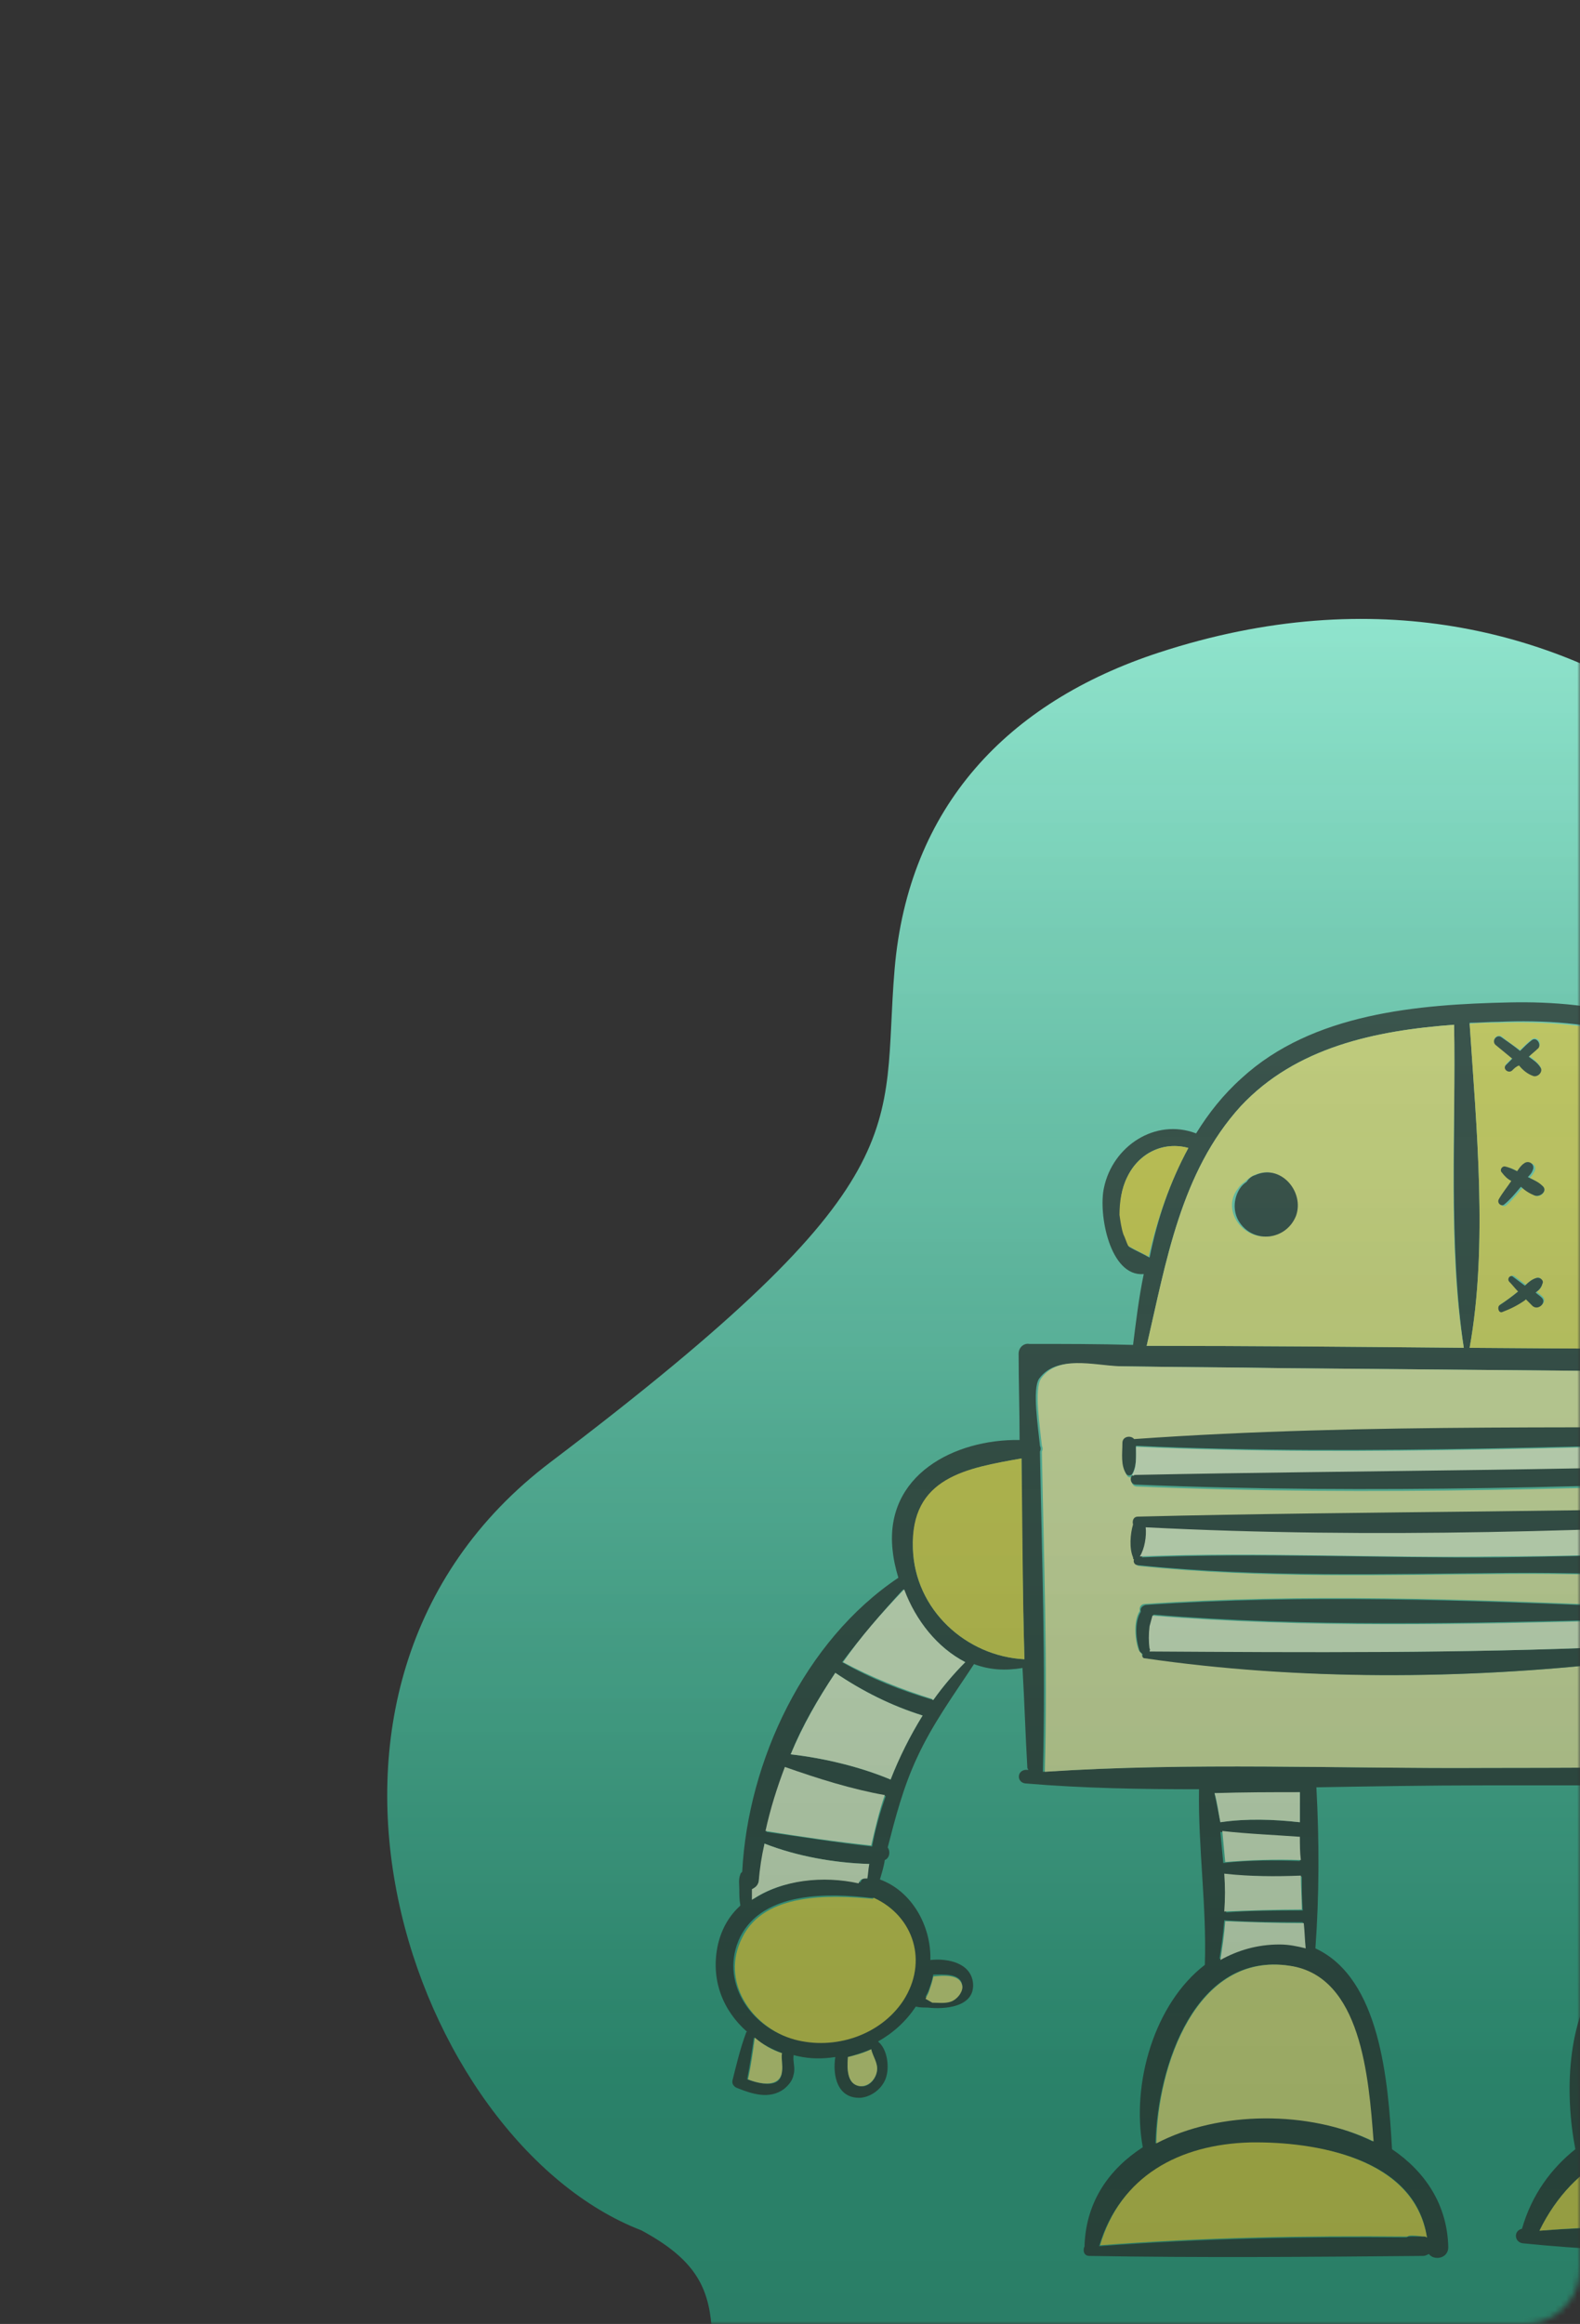 <svg width="287" height="422" viewBox="0 0 287 422" fill="none" xmlns="http://www.w3.org/2000/svg">
<rect x="0" y="0" width="287" height="422" fill="#333333" stroke="none"/>
<mask id="mask0_11845_50679" style="mask-type:alpha" maskUnits="userSpaceOnUse" x="0" y="0" width="287" height="422">
<rect width="287" height="422" rx="10" fill="url(#paint0_linear_11845_50679)"/>
</mask>
<g mask="url(#mask0_11845_50679)">
<path d="M100 265.5C45.6 306.7 75 389 116.5 405C136 415.5 126 425 131.5 452.5C137 480 221 511 318.5 412.5C416 314 326.5 145 304.5 130C282.5 115 250.113 105.536 210.5 118.5C183 127.5 165 146.5 162.5 176C160 205.5 168 214 100 265.5Z" fill="url(#paint1_linear_11845_50679)"/>
<g opacity="0.7">
<path d="M429.559 350.272C431.32 352.21 429.206 354.148 427.973 355.557C426.564 357.143 425.154 359.257 422.864 358.376C421.631 357.848 420.574 356.615 419.693 355.557C418.988 354.853 418.283 354.148 417.755 353.443C416.874 354.677 415.817 355.91 414.584 356.791C415.465 358.2 416.169 359.609 417.05 361.019C417.931 362.428 418.636 363.838 417.931 365.423C416.345 368.771 411.236 369.475 408.241 368.947C407.713 368.947 407.361 368.418 407.184 367.89C406.48 365.423 406.127 363.133 406.303 360.667C404.013 361.019 401.547 361.019 398.904 360.314C398.376 361.9 397.847 363.485 397.319 365.071C396.966 366.128 396.614 367.714 395.733 368.418C393.443 370.18 389.215 366.656 387.453 365.599C386.748 365.247 386.572 364.366 386.924 363.661C388.334 361.195 389.743 358.552 391.505 356.262C386.748 352.034 384.634 345.163 386.748 338.821C387.453 336.531 388.686 334.593 390.095 333.183C385.691 321.203 378.996 312.747 368.25 305.7C368.074 305.7 368.074 305.524 367.897 305.348C365.255 306.757 362.084 307.462 358.56 307.109C358.208 307.109 357.856 306.933 357.679 306.757C357.503 311.866 357.151 316.799 356.622 321.908C356.622 322.789 355.741 323.318 355.037 323.318C354.684 323.846 354.156 324.375 353.275 324.375C341.119 324.551 328.963 324.551 316.807 324.551C316.807 334.945 317.159 345.163 318.216 355.557C325.792 363.309 327.554 378.636 329.139 388.15C329.139 388.502 329.139 388.854 328.963 389.031C334.953 392.378 340.062 397.135 343.057 403.301C343.585 404.534 342.881 405.591 341.824 405.767C342.528 406.824 342 408.586 340.238 408.586C319.45 409.291 297.428 409.467 276.639 407.353C275.054 407.177 274.877 405.062 276.463 404.71C278.225 398.544 281.748 393.787 286.153 390.264C284.215 380.222 284.567 367.009 290.733 358.729C290.557 358.552 290.205 358.2 290.205 357.848C290.028 346.749 290.381 335.474 291.085 324.198C283.862 324.198 276.815 324.198 269.592 324.198C259.55 324.198 249.332 324.375 239.114 324.551C239.643 334.24 239.643 344.106 238.938 353.796C250.742 359.257 252.151 377.932 252.856 390.264C258.846 394.316 262.898 400.306 263.074 408.057C263.074 410.172 260.431 410.524 259.55 409.291C259.198 409.467 258.846 409.643 258.493 409.643C238.233 409.819 217.973 409.995 197.889 409.643C196.832 409.643 196.656 408.586 197.008 407.881C197.008 407.705 197.008 407.705 197.008 407.529C197.361 399.601 201.589 393.787 207.579 389.911C205.465 378.284 209.693 363.838 218.854 356.791C219.206 346.044 217.621 335.65 217.797 324.903C207.226 324.903 196.656 324.727 186.262 323.846C184.676 323.67 184.676 321.556 186.262 321.38C186.438 321.38 186.614 321.38 186.79 321.38C186.79 321.203 186.614 321.203 186.614 321.027C186.262 315.037 186.085 308.871 185.733 302.881C182.562 303.41 179.743 303.234 176.924 302.177C173.225 307.814 169.349 313.099 166.53 319.266C164.064 324.551 162.654 330.012 161.245 335.474C161.773 336.178 161.597 337.411 160.716 337.764C160.54 338.997 160.188 340.054 159.835 341.287C165.649 343.401 169.173 349.744 168.997 355.91C172.168 355.557 176.396 356.438 176.748 360.138C177.101 364.542 171.463 364.895 168.468 364.542C167.763 364.542 167.059 364.542 166.354 364.366C164.592 367.009 162.302 369.123 159.483 370.708C161.245 372.118 161.597 375.465 160.893 377.403C160.188 379.341 158.25 380.75 156.312 380.927C152.084 381.103 151.203 376.875 151.731 373.527C149.441 373.88 147.151 373.88 144.861 373.351C144.685 373.351 144.332 373.175 144.156 373.175C143.98 374.408 144.508 375.465 144.156 376.698C143.98 377.755 143.275 378.636 142.394 379.341C139.752 381.279 136.58 380.222 133.938 379.165C133.409 378.989 132.881 378.46 133.057 377.755C133.762 374.937 134.466 371.942 135.523 369.123C135.523 368.947 135.7 368.947 135.7 368.947C131.295 365.071 129.005 359.433 130.414 353.091C131.119 350.096 132.528 347.806 134.466 346.044C134.466 346.044 134.466 346.044 134.466 345.868C134.29 344.987 134.29 343.93 134.29 343.049C134.29 342.168 134.114 341.287 134.466 340.406C134.466 340.23 134.643 340.054 134.819 339.878C135.876 319.794 146.094 297.948 163.183 286.497C162.654 284.735 162.302 283.15 162.126 281.388C160.716 267.823 173.401 261.304 185.205 261.48C185.205 256.195 185.028 251.086 185.028 245.801C185.028 244.744 185.909 243.863 186.966 244.039C193.309 244.039 199.475 244.039 205.817 244.215C206.346 239.987 206.874 235.583 207.755 231.354C201.589 231.883 199.475 220.432 200.532 215.675C202.117 208.099 209.869 202.99 217.268 205.809C219.559 202.11 222.201 198.762 225.549 195.767C238.409 183.964 257.612 182.378 274.173 182.026C289.852 181.673 307.47 184.844 317.512 198.058C319.097 200.172 320.507 202.638 321.74 205.105C323.502 204.047 326.32 204.928 328.434 205.633C332.486 207.042 336.01 210.214 337.243 214.266C339.533 221.136 334.601 229.24 327.377 228.183C327.906 233.997 328.258 239.811 328.787 245.272C336.891 245.272 344.995 245.448 352.923 245.448C353.804 245.448 354.508 245.977 354.684 246.682C355.213 246.858 355.741 247.386 355.918 248.267C356.446 253.2 356.975 258.133 357.327 263.066C368.602 263.418 378.116 272.403 378.996 283.854V284.031C398.023 288.611 410.003 310.281 411.765 328.603C411.941 328.603 411.941 328.603 412.117 328.779C420.397 332.479 422.688 339.702 421.278 346.22C422.688 346.925 424.097 347.63 425.33 348.334C426.74 348.687 428.501 349.215 429.559 350.272ZM426.74 352.562C427.444 352.386 427.268 352.21 426.387 352.034C425.683 351.505 424.626 351.153 423.921 350.801C422.864 350.272 421.631 349.568 420.574 349.039C420.221 350.096 419.693 350.977 419.164 351.858C420.045 352.739 421.102 353.62 421.983 354.5C422.688 355.029 423.392 356.086 424.449 355.734C424.978 355.381 425.683 354.324 426.035 353.972C426.211 353.267 426.387 352.915 426.74 352.562ZM415.993 350.096C419.34 344.106 418.636 336.178 411.413 331.422C411.236 331.422 411.236 331.422 411.06 331.422C410.532 331.598 410.003 331.598 409.651 331.245C402.075 330.893 392.914 331.774 390.095 340.23C387.629 347.101 391.857 354.853 398.728 356.967C403.132 358.376 407.361 357.672 410.532 355.734C410.356 354.677 411.589 353.796 412.47 354.324C413.703 353.267 414.76 352.034 415.465 350.801C415.641 350.625 415.817 350.272 415.993 350.096ZM414.584 364.895C415.112 364.19 414.936 364.014 414.584 363.309C413.879 361.724 412.822 360.314 412.117 358.905C411.06 359.609 409.827 360.138 408.418 360.49C408.594 362.604 408.946 364.542 409.651 366.48C410.708 366.48 411.589 366.48 412.646 366.128C413.174 365.776 414.055 365.423 414.584 364.895ZM392.738 331.422C397.142 328.427 402.956 327.37 408.418 328.25C407.889 323.67 406.832 319.266 405.246 315.037C406.304 314.333 405.599 312.747 404.366 312.923C402.956 309.752 401.371 306.581 399.257 303.762C397.495 301.12 395.557 298.829 393.443 296.891C393.971 296.363 394.5 295.834 395.028 295.482C395.909 294.601 394.676 293.016 393.619 293.72C392.914 294.249 392.21 294.777 391.505 295.306C387.629 291.782 383.225 288.964 378.82 285.792C378.82 293.192 375.473 300.943 369.659 304.995C372.302 306.229 374.768 307.638 377.059 309.4C376.882 309.576 376.706 309.752 376.53 309.928C376.178 310.457 376.706 311.514 377.411 310.985C377.763 310.809 377.939 310.633 378.292 310.281C381.287 312.747 383.929 315.742 386.22 318.913C384.81 319.794 385.691 322.26 387.629 321.908C387.805 321.908 387.981 321.908 388.158 321.732C390.095 324.551 391.681 327.898 392.738 331.422ZM394.324 365.247C394.852 363.485 395.557 361.547 396.085 359.786C395.028 359.433 394.147 358.905 393.267 358.2C392.21 360.314 390.976 362.252 389.919 364.366C390.8 364.895 391.505 365.247 392.386 365.776C392.562 365.952 393.443 366.656 393.795 366.656C393.971 366.48 394.147 365.599 394.324 365.247ZM360.322 304.115C372.302 303.938 378.468 289.844 374.944 279.274C372.302 271.17 365.255 266.766 357.503 264.828C358.384 277.336 358.384 290.197 357.856 302.705C358.736 302.529 360.146 303.057 360.322 304.115ZM353.451 320.675C353.627 320.675 353.627 320.675 353.804 320.851C353.099 297.244 352.218 273.284 352.394 249.5C312.579 249.148 272.763 248.796 232.948 248.443C222.906 248.267 213.04 248.267 202.998 248.091C198.418 248.091 191.899 245.977 188.728 250.381C187.495 252.319 188.552 259.014 188.904 262.537C189.08 262.89 189.08 263.242 188.904 263.594C188.904 263.771 188.904 263.771 188.904 263.771C189.257 282.974 189.961 302.353 189.433 321.556V321.732C216.035 319.97 243.166 321.203 269.768 321.027C297.78 321.027 325.616 320.675 353.451 320.675ZM327.025 226.069C332.134 226.069 335.658 221.313 334.424 216.203C333.896 213.737 332.31 211.623 330.196 210.214C329.315 209.685 323.678 206.514 322.973 208.099L322.797 208.276C325.263 213.913 326.32 219.903 327.025 226.069ZM266.95 244.744C286.329 244.92 305.708 244.92 325.087 245.096C323.854 231.178 323.854 214.97 316.455 202.638C307.293 187.663 288.267 184.844 272.235 185.549C270.473 185.549 268.711 185.725 266.95 185.725C268.183 204.576 270.297 226.245 266.95 244.744ZM316.102 353.796C315.574 351.153 315.045 348.51 314.693 345.692C307.822 346.22 300.423 347.101 293.552 346.22C293.376 349.92 293.023 353.443 292.671 357.143C295.49 354.324 299.189 352.21 303.946 351.505C309.055 350.801 312.931 351.682 316.102 353.796ZM314.164 324.903C307.646 324.903 300.951 324.903 294.433 324.903C294.433 326.136 294.257 327.193 294.257 328.427C300.775 327.898 307.293 327.722 313.812 328.074C314.164 327.017 314.164 325.96 314.164 324.903ZM314.34 342.873C314.164 341.111 313.988 339.349 313.988 337.588C307.646 338.469 300.599 337.764 294.08 337.411C293.904 339.878 293.904 342.168 293.728 344.635C300.423 343.049 307.646 343.049 314.34 342.873ZM313.988 335.121C313.988 333.712 313.988 332.302 313.988 330.893C307.47 330.717 300.951 330.365 294.433 330.188C294.433 331.95 294.257 333.536 294.257 335.297C300.599 335.121 307.646 334.24 313.988 335.121ZM279.634 405.062C299.542 403.653 320.507 404.182 340.414 405.239C325.616 385.507 292.142 379.517 279.634 405.062ZM288.795 389.207C299.189 382.688 313.636 382.512 325.439 387.621C323.502 375.113 321.211 351.858 303.946 355.381C288.619 358.376 288.267 376.522 288.795 389.207ZM265.893 244.744C263.074 225.893 264.483 205.105 264.131 186.078C249.861 187.135 235.414 190.13 225.372 200.876C214.45 212.856 211.807 229.24 208.283 244.391C227.486 244.391 246.689 244.568 265.893 244.744ZM258.846 406.12C259.022 406.12 259.022 406.12 259.198 406.296C257.084 391.849 239.114 388.854 226.958 389.207C214.097 389.559 203.351 395.373 199.651 407.881C218.325 406.472 236.824 406.12 255.498 406.296C255.674 406.12 256.027 406.12 256.379 406.12C257.26 406.12 257.965 406.12 258.846 406.12ZM249.332 388.854C248.451 377.227 247.218 358.905 234.181 356.967C217.092 354.324 210.221 375.289 209.869 389.207C221.32 383.041 237.705 383.041 249.332 388.854ZM237 353.62C236.824 352.21 236.824 350.625 236.648 349.039C231.891 349.039 227.134 349.039 222.377 348.687C222.201 351.153 221.849 353.443 221.497 355.734C224.668 353.972 228.191 352.915 232.243 352.915C234.005 353.091 235.59 353.267 237 353.62ZM236.648 346.925C236.471 344.811 236.471 342.697 236.471 340.759C231.891 340.759 227.31 340.759 222.73 340.406C222.73 342.697 222.73 344.987 222.73 347.277C227.134 346.925 231.891 346.925 236.648 346.925ZM236.119 337.94C236.119 336.531 236.119 335.121 235.943 333.712C231.186 333.183 226.429 333.007 221.673 332.655C221.849 334.417 222.025 336.354 222.201 338.292C226.958 337.764 231.538 337.764 236.119 337.94ZM236.119 330.893C236.119 329.131 236.119 327.193 236.119 325.432C231.01 325.608 225.901 325.608 220.616 325.608C220.968 327.37 221.32 329.131 221.673 330.893C226.429 330.188 231.362 330.365 236.119 330.893ZM215.859 208.452C211.278 207.219 206.874 209.333 204.76 213.737C203.703 215.851 203.351 218.318 203.527 220.784C203.527 222.017 203.879 223.074 204.231 224.308C204.584 225.012 204.76 225.717 205.112 226.422C206.346 227.126 207.579 227.655 208.812 228.36C210.221 221.313 212.512 214.618 215.859 208.452ZM186.085 301.296C185.733 289.14 185.557 276.984 185.557 264.828C175.867 266.589 165.473 268.175 165.825 281.212C166.178 292.311 175.515 300.767 186.085 301.296ZM172.696 363.309C173.577 362.957 174.81 361.724 174.81 360.667C174.634 358.2 171.287 358.552 169.525 358.552C169.349 359.609 168.997 360.49 168.644 361.547C168.468 361.9 168.292 362.252 168.116 362.604C168.468 362.781 168.997 362.957 169.349 363.309C170.406 363.661 171.639 363.661 172.696 363.309ZM169.525 308.695C171.287 306.229 173.225 303.938 175.339 301.824C170.23 299.182 166.354 294.249 164.064 288.611C160.012 293.016 156.312 297.42 152.965 301.824C158.25 304.819 163.535 306.933 169.525 308.695C169.349 308.695 169.349 308.695 169.525 308.695ZM163.888 363.309C168.468 356.262 166.002 347.982 158.602 344.635C158.426 344.635 158.426 344.635 158.25 344.635C150.498 343.754 138.695 343.401 134.466 351.682C130.591 359.609 136.228 368.066 143.98 370.18C151.379 372.118 159.836 369.475 163.888 363.309ZM161.773 323.141C163.359 319.089 165.297 315.214 167.587 311.514C161.95 309.752 156.664 307.109 151.731 303.762C148.56 308.519 145.742 313.276 143.627 318.561C149.794 319.266 156.312 320.851 161.773 323.141ZM159.307 375.994C159.483 374.584 158.426 373.351 158.25 372.118C156.841 372.646 155.431 373.175 154.022 373.527C153.846 375.641 153.846 378.46 156.136 378.812C157.721 379.165 159.131 377.579 159.307 375.994ZM158.426 335.297C158.955 332.302 159.835 329.131 160.893 326.136C154.903 324.903 148.737 323.141 142.747 321.027C141.337 324.727 140.104 328.603 139.223 332.655C145.565 333.536 151.908 334.593 158.426 335.297ZM157.545 341.111C157.545 340.23 157.721 339.349 157.898 338.469C151.555 338.292 144.685 337.059 138.871 334.769C138.518 337.059 138.166 339.173 137.814 341.64C137.814 342.344 137.285 342.697 136.933 342.873C136.933 343.049 136.933 343.225 136.933 343.401C136.933 343.93 136.933 344.282 136.933 344.811C142.218 341.287 149.97 340.406 156.312 341.816C156.488 341.287 156.841 340.935 157.545 340.935C157.369 341.111 157.545 341.111 157.545 341.111ZM142.042 376.17C142.218 374.937 141.866 373.88 142.042 372.823C140.28 372.118 138.518 371.237 136.933 370.004C136.58 372.47 136.228 374.937 135.7 377.579C138.166 378.46 141.866 379.341 142.042 376.17Z" fill="#222221"/>
<path d="M353.98 320.851C353.804 320.851 353.804 320.675 353.627 320.675C325.792 320.675 297.956 321.027 270.121 321.027C243.518 321.203 216.387 319.97 189.785 321.732V321.556C190.314 302.353 189.609 282.974 189.257 263.771V263.594C189.433 263.242 189.433 262.89 189.257 262.537C188.904 259.19 187.847 252.319 189.08 250.381C192.075 245.977 198.594 247.915 203.351 248.091C213.393 248.267 223.258 248.267 233.3 248.443C273.116 248.796 312.931 249.148 352.746 249.5C352.394 273.108 353.275 297.244 353.98 320.851ZM336.362 267.118C337.243 265.18 337.595 263.242 337.419 261.128C337.243 260.071 336.186 259.719 335.481 260.071C335.305 259.719 334.953 259.366 334.248 259.366C291.79 259.895 248.804 258.662 206.346 261.657H206.169C205.641 260.776 204.055 261.128 204.055 262.361C204.055 264.123 203.703 266.413 204.76 267.999C204.936 268.351 205.641 268.351 205.817 267.999L205.993 268.175C205.289 268.527 205.465 269.937 206.522 269.937C249.332 271.698 292.319 270.289 334.953 268.527C335.658 268.351 336.01 267.823 336.362 267.118C336.186 267.118 336.362 267.118 336.362 267.118ZM335.658 278.217C335.834 276.984 336.01 275.398 335.129 274.517C335.129 274.341 334.953 274.341 334.953 274.341C334.777 273.813 334.424 273.284 333.72 273.284C291.438 274.87 249.156 274.693 207.05 275.574C206.169 275.574 205.993 276.455 206.169 276.984C205.641 278.745 205.465 281.212 206.169 282.974C206.169 283.15 206.346 283.15 206.346 283.326C206.169 283.678 206.346 284.383 207.05 284.383C229.248 286.673 252.151 285.969 274.525 285.792C293.376 285.616 315.221 287.378 333.896 283.502C334.777 283.326 334.953 282.621 334.777 281.917C334.777 281.917 334.777 281.917 334.953 281.917C335.305 280.683 335.481 279.626 335.658 278.217ZM333.015 302.529C335.658 300.767 336.891 296.715 334.601 294.249C332.486 291.959 329.315 292.311 326.849 293.896C324.382 294.777 322.973 297.772 324.206 300.415C325.616 303.41 330.196 304.291 333.015 302.529ZM309.408 302.881C312.403 302 314.517 298.829 313.283 295.834C312.226 293.192 308.703 291.43 306.06 292.487C303.594 293.368 302.008 296.363 302.537 299.006C303.065 302.177 306.413 303.762 309.408 302.881ZM296.899 293.72C296.899 293.192 296.547 292.839 296.195 292.487C296.018 291.959 295.666 291.606 294.961 291.606C266.421 290.373 236.471 289.316 207.931 291.254C207.226 291.254 206.874 291.959 207.05 292.487C205.817 294.425 206.169 297.948 206.874 299.71C207.05 299.886 207.226 300.239 207.403 300.239C207.403 300.591 207.403 300.767 207.755 300.943C235.943 305.172 265.893 304.995 293.904 301.824C294.433 301.824 294.785 301.472 294.961 301.12C295.314 301.12 295.842 300.943 295.842 300.415C296.371 298.125 296.899 296.011 296.899 293.72Z" fill="#F9EA9B"/>
<path d="M337.243 260.952C337.419 263.066 337.067 265.004 336.186 266.942C336.01 267.646 335.658 268.175 334.777 268.175C292.143 269.937 248.98 271.346 206.346 269.584C205.289 269.584 205.112 268.175 205.817 267.823C205.993 267.646 206.169 267.646 206.346 267.646C249.156 266.942 291.79 266.942 334.601 265.004C334.777 263.77 334.777 262.537 334.777 261.48C334.601 261.48 334.424 261.656 334.248 261.656C291.79 262.185 248.804 264.475 206.346 262.537C206.346 264.299 206.522 266.237 205.641 267.646C205.465 267.999 204.76 267.999 204.584 267.646C203.527 266.061 203.879 263.947 203.879 262.009C203.879 260.776 205.465 260.599 205.993 261.304H206.169C248.627 258.309 291.614 259.542 334.072 259.014C334.601 259.014 334.953 259.366 335.305 259.718C336.186 259.542 337.243 259.895 337.243 260.952Z" fill="#222221"/>
<path d="M335.129 274.517C335.834 275.574 335.658 277.16 335.658 278.217C335.481 279.45 335.305 280.683 334.601 281.74C334.601 281.74 334.601 281.74 334.424 281.74C334.601 282.445 334.424 283.15 333.544 283.326C315.045 287.202 293.2 285.44 274.173 285.616C251.799 285.792 229.072 286.497 206.698 284.207C205.993 284.207 205.817 283.502 205.993 283.15C205.817 283.15 205.817 282.974 205.817 282.797C205.112 281.212 205.289 278.569 205.817 276.807C205.641 276.279 205.817 275.398 206.698 275.398C248.98 274.341 291.262 274.693 333.367 273.108C334.072 273.108 334.424 273.636 334.601 274.165C334.953 274.341 335.129 274.341 335.129 274.517ZM333.191 281.036C333.015 279.979 333.191 279.098 333.191 278.041C333.191 277.336 333.015 276.631 333.015 275.927C291.79 278.217 249.684 279.802 208.46 277.512C208.46 279.098 208.283 281.388 207.403 282.797C228.896 281.917 250.565 282.974 272.235 282.797C283.158 282.621 293.904 282.445 304.827 282.093C313.988 281.564 323.854 279.979 333.191 281.036Z" fill="#222221"/>
<path d="M334.777 261.656C334.777 262.89 334.777 264.123 334.601 265.18C291.79 267.118 249.156 266.942 206.346 267.823C206.169 267.823 205.993 267.823 205.817 267.999L205.641 267.823C206.522 266.413 206.346 264.475 206.346 262.713C248.804 264.651 291.79 262.361 334.248 261.833C334.424 261.833 334.601 261.656 334.777 261.656Z" fill="#FBF5CC"/>
<path d="M333.015 278.041C333.015 279.098 333.015 279.979 333.015 281.036C323.678 280.155 313.812 281.564 304.475 281.916C293.552 282.269 282.805 282.621 271.882 282.621C250.389 282.974 228.72 281.74 207.05 282.621C207.931 281.212 208.283 278.922 208.107 277.336C249.508 279.45 291.438 278.041 332.663 275.75C333.015 276.631 333.015 277.336 333.015 278.041Z" fill="#FBF5CC"/>
<path d="M325.087 245.096C305.708 244.92 286.329 244.92 266.95 244.744C270.297 226.245 268.183 204.576 266.95 185.902C268.711 185.725 270.473 185.725 272.235 185.725C288.267 185.197 307.293 187.839 316.455 202.814C323.854 214.97 323.854 231.178 325.087 245.096ZM308.351 224.131C312.05 224.131 314.164 220.079 312.579 216.908C311.874 215.146 310.288 214.089 308.703 213.737C305.356 212.504 301.832 215.323 301.48 218.67C301.127 221.841 304.475 224.836 307.47 223.955C307.822 224.131 308.174 224.131 308.351 224.131ZM280.163 233.116C280.339 232.412 279.634 231.707 279.106 232.059C278.401 232.235 277.696 232.764 277.168 233.292C276.463 232.764 275.758 232.235 275.054 231.707C274.525 231.355 273.82 232.235 274.349 232.588C274.877 233.116 275.406 233.821 275.934 234.349C274.877 235.23 273.82 236.111 272.587 236.816C272.059 237.168 272.411 238.402 273.116 238.049C274.525 237.521 275.934 236.816 277.168 235.935C277.168 235.935 277.344 235.935 277.344 235.759C277.696 236.111 278.049 236.64 278.577 236.992C279.634 237.873 281.22 236.287 280.163 235.407C279.81 235.054 279.458 234.878 279.106 234.526C279.634 234.349 279.986 233.821 280.163 233.116ZM278.753 217.084C279.81 217.613 281.22 216.204 280.163 215.323C279.458 214.794 278.753 214.266 277.872 213.913C278.225 213.561 278.577 213.032 278.753 212.68C279.282 211.623 278.049 210.742 277.168 211.447C276.639 211.799 276.287 212.328 275.934 212.856C275.23 212.504 274.525 211.975 273.644 211.975C273.116 211.975 272.763 212.68 273.116 213.032C273.468 213.737 274.173 214.089 274.877 214.618C273.997 215.675 273.116 216.908 272.587 217.965C272.235 218.67 273.116 219.375 273.644 218.846C274.701 217.965 275.582 216.732 276.463 215.851L276.639 215.675C276.991 216.027 277.872 216.556 278.753 217.084ZM278.577 195.239C279.458 195.591 280.163 194.358 279.81 193.653C279.282 192.949 278.577 192.244 277.696 191.715C278.225 191.187 278.929 190.834 279.458 190.13C280.163 189.425 279.282 188.016 278.225 188.72C277.52 189.249 276.815 189.954 276.111 190.658C274.877 189.777 273.82 189.073 272.763 188.192C271.882 187.663 270.825 188.896 271.706 189.601C272.763 190.482 273.644 191.187 274.701 192.068C274.349 192.42 273.997 192.772 273.644 193.125C272.939 193.829 273.997 194.886 274.701 194.182C275.054 193.829 275.406 193.477 275.934 193.125C276.639 194.182 277.52 194.886 278.577 195.239Z" fill="#F4D747"/>
<path d="M340.414 405.239C320.507 404.182 299.542 403.477 279.634 405.063C292.143 379.517 325.616 385.507 340.414 405.239Z" fill="#F1CE30"/>
<path d="M296.195 292.487C296.723 292.663 296.899 293.016 296.899 293.72C296.723 296.011 296.371 298.125 295.842 300.415C295.666 300.943 295.314 301.12 294.961 301.12C294.785 301.472 294.433 301.648 293.904 301.824C265.893 304.995 235.767 305.172 207.931 301.12C207.579 301.12 207.403 300.767 207.579 300.415C207.403 300.239 207.226 300.063 207.05 299.886C206.346 297.948 205.993 294.601 207.226 292.663C207.05 292.135 207.403 291.606 208.107 291.43C236.648 289.492 266.597 290.549 295.137 291.782C295.666 291.782 296.195 292.135 296.195 292.487ZM294.08 299.005C294.08 297.42 294.257 295.834 294.433 294.073C266.421 294.777 237.352 295.482 209.517 293.192C209.341 293.896 209.164 294.425 208.988 295.13C208.812 296.363 208.812 297.772 208.988 299.182C208.988 299.358 208.988 299.534 208.988 299.71C237.352 300.063 265.364 300.239 294.08 299.005C293.904 299.005 294.08 299.005 294.08 299.005Z" fill="#222221"/>
<path d="M294.257 294.249C294.08 295.834 294.08 297.42 294.08 299.005C265.54 300.239 237.352 300.062 208.812 299.886C208.812 299.71 208.988 299.534 208.812 299.358C208.636 298.125 208.636 296.715 208.812 295.306C208.988 294.601 209.164 294.073 209.34 293.368C237.176 295.658 266.421 294.953 294.257 294.249Z" fill="#FBF5CC"/>
<path d="M279.106 232.059C279.81 231.883 280.515 232.588 280.163 233.116C279.986 233.821 279.458 234.349 278.929 234.702C279.282 235.054 279.634 235.23 279.986 235.583C281.044 236.464 279.458 238.049 278.401 237.168C278.049 236.816 277.696 236.464 277.168 235.935L276.992 236.111C275.758 236.992 274.349 237.697 272.939 238.225C272.235 238.578 271.882 237.344 272.411 236.992C273.468 236.287 274.701 235.406 275.758 234.526C275.23 233.997 274.701 233.292 274.173 232.764C273.644 232.235 274.349 231.354 274.877 231.883C275.582 232.412 276.287 232.94 276.992 233.469C277.696 232.764 278.401 232.235 279.106 232.059Z" fill="#222221"/>
<path d="M280.163 215.323C281.22 216.204 279.81 217.437 278.753 217.084C277.872 216.732 276.991 216.204 276.287 215.499L276.111 215.675C275.23 216.732 274.349 217.789 273.292 218.67C272.763 219.198 271.882 218.494 272.235 217.789C272.939 216.556 273.82 215.499 274.525 214.442C273.82 214.089 273.292 213.561 272.763 212.856C272.411 212.504 272.763 211.799 273.292 211.799C274.173 211.975 274.877 212.328 275.582 212.68C275.934 212.152 276.287 211.623 276.815 211.271C277.696 210.566 278.929 211.447 278.401 212.504C278.225 213.032 277.872 213.385 277.52 213.737C278.577 214.266 279.458 214.618 280.163 215.323Z" fill="#222221"/>
<path d="M279.81 193.829C280.339 194.534 279.458 195.591 278.577 195.415C277.52 195.063 276.639 194.358 275.934 193.477C275.406 193.653 275.054 194.006 274.701 194.358C273.997 195.063 272.763 194.006 273.644 193.301C273.997 192.948 274.349 192.596 274.701 192.244C273.644 191.363 272.763 190.658 271.706 189.777C270.825 189.073 271.882 187.663 272.763 188.368C273.997 189.249 275.054 189.954 276.111 190.834C276.815 190.13 277.52 189.425 278.225 188.896C279.106 188.192 279.986 189.601 279.458 190.306C278.929 190.834 278.225 191.363 277.696 191.891C278.401 192.42 279.282 192.948 279.81 193.829Z" fill="#222221"/>
<path d="M264.131 186.078C264.483 205.105 262.898 226.069 265.893 244.744C246.69 244.568 227.487 244.391 208.284 244.391C211.807 229.24 214.45 212.856 225.372 200.876C235.414 190.13 249.861 187.135 264.131 186.078ZM235.238 220.784C236.824 216.38 232.596 211.271 227.839 213.385C227.134 213.737 226.606 214.089 226.077 214.618C225.549 214.97 225.196 215.323 224.844 215.851C223.435 217.613 223.435 220.079 224.844 222.017C227.663 225.893 233.653 225.188 235.238 220.784Z" fill="#F6E16F"/>
<path d="M259.198 406.296C259.022 406.296 259.022 406.12 258.846 406.12C258.141 406.12 257.436 405.943 256.555 405.943C256.203 405.943 255.851 405.943 255.674 406.12C237 405.943 218.325 406.296 199.827 407.705C203.527 395.197 214.097 389.383 227.134 389.031C238.938 388.854 256.908 391.849 259.198 406.296Z" fill="#F1CE30"/>
<path d="M234.357 356.967C247.218 358.905 248.627 377.051 249.508 388.854C237.881 383.217 221.497 383.217 210.045 389.207C210.221 375.289 217.268 354.324 234.357 356.967Z" fill="#F6E16F"/>
<path d="M236.824 349.215C237 350.801 237 352.21 237.176 353.796C235.767 353.443 234.181 353.091 232.419 353.091C228.367 353.091 224.844 354.148 221.673 355.91C222.025 353.62 222.377 351.329 222.554 348.863C227.134 349.039 231.891 349.215 236.824 349.215Z" fill="#FBF5CC"/>
<path d="M236.295 340.583C236.295 342.697 236.471 344.811 236.471 346.749C231.715 346.749 227.134 346.925 222.377 347.101C222.554 344.811 222.554 342.521 222.377 340.23C227.134 340.759 231.715 340.759 236.295 340.583Z" fill="#FBF5CC"/>
<path d="M236.119 333.536C236.119 334.945 236.119 336.354 236.295 337.764C231.715 337.588 227.134 337.764 222.554 338.116C222.377 336.178 222.201 334.417 222.025 332.479C226.606 333.007 231.362 333.183 236.119 333.536Z" fill="#FBF5CC"/>
<path d="M236.119 325.432C236.119 327.193 236.119 329.131 236.119 330.893C231.362 330.364 226.429 330.188 221.673 330.893C221.32 329.131 221.144 327.369 220.616 325.608C225.725 325.432 231.01 325.432 236.119 325.432Z" fill="#FBF5CC"/>
<path d="M228.015 213.385C232.596 211.271 237 216.38 235.414 220.784C233.653 225.188 227.839 225.893 225.196 222.017C223.963 220.256 223.963 217.789 225.196 215.851C225.549 215.323 225.901 214.97 226.429 214.618C226.782 214.089 227.31 213.561 228.015 213.385Z" fill="#222221"/>
<path d="M204.76 213.737C206.874 209.333 211.455 207.219 215.859 208.452C212.512 214.618 210.221 221.313 208.636 228.183C207.403 227.479 206.169 226.95 204.936 226.245C204.584 225.541 204.408 224.836 204.055 224.131C203.703 223.074 203.527 221.841 203.351 220.608C203.351 218.318 203.703 215.851 204.76 213.737Z" fill="#F1CE30"/>
<path d="M185.557 264.828C185.733 276.984 185.733 289.14 186.085 301.296C175.515 300.767 166.178 292.311 165.825 281.212C165.297 268.175 175.691 266.589 185.557 264.828Z" fill="#F1CE30"/>
<path d="M174.81 360.843C174.81 361.9 173.753 363.133 172.696 363.485C171.639 363.838 170.406 363.662 169.349 363.662C168.997 363.485 168.468 363.133 168.116 362.957C168.292 362.604 168.468 362.252 168.644 361.9C168.997 360.843 169.349 359.962 169.525 358.905C171.287 358.729 174.634 358.376 174.81 360.843Z" fill="#F6E16F"/>
<path d="M175.339 301.824C173.225 303.938 171.287 306.229 169.525 308.695C169.525 308.695 169.349 308.695 169.349 308.519C163.711 306.757 158.426 304.643 153.141 301.824C156.312 297.244 160.012 293.016 164.24 288.611C166.354 294.249 170.23 299.182 175.339 301.824Z" fill="#FBF5CC"/>
<path d="M158.778 344.635C166.002 347.982 168.644 356.262 164.064 363.309C159.836 369.651 151.555 372.294 144.332 370.356C136.58 368.242 130.767 359.786 134.819 351.858C138.871 343.578 150.851 344.106 158.602 344.811C158.602 344.635 158.602 344.635 158.778 344.635Z" fill="#F1CE30"/>
<path d="M167.587 311.514C165.297 315.213 163.359 319.089 161.773 323.141C156.312 320.851 149.794 319.265 143.627 318.561C145.742 313.452 148.56 308.519 151.731 303.762C156.664 307.109 161.95 309.752 167.587 311.514Z" fill="#FBF5CC"/>
<path d="M158.25 372.118C158.602 373.527 159.483 374.584 159.307 375.994C159.131 377.403 157.898 378.989 156.136 378.812C153.846 378.46 153.846 375.641 154.022 373.527C155.431 373.175 156.841 372.822 158.25 372.118Z" fill="#F6E16F"/>
<path d="M160.716 325.96C159.659 328.955 158.955 332.126 158.25 335.121C151.731 334.417 145.565 333.536 139.047 332.479C139.928 328.427 141.161 324.551 142.57 320.851C148.56 322.965 154.726 324.903 160.716 325.96Z" fill="#FBF5CC"/>
<path d="M157.898 338.468C157.721 339.349 157.721 340.23 157.545 341.111C157.369 341.111 157.369 341.111 157.193 341.111C156.488 341.111 156.136 341.463 155.96 341.992C149.617 340.583 142.042 341.287 136.58 344.987C136.58 344.458 136.58 344.106 136.58 343.578C136.58 343.401 136.58 343.225 136.58 343.049C137.285 342.697 137.638 342.344 137.814 341.64C137.99 339.349 138.342 337.059 138.871 334.769C144.684 337.059 151.555 338.292 157.898 338.468Z" fill="#FBF5CC"/>
<path d="M142.042 372.823C141.866 373.88 142.218 374.937 142.042 376.17C141.69 379.165 137.99 378.46 135.876 377.579C136.404 375.113 136.757 372.646 137.109 370.004C138.518 371.237 140.28 372.294 142.042 372.823Z" fill="#F6E16F"/>
</g>
</g>
<defs>
<linearGradient id="paint0_linear_11845_50679" x1="143.5" y1="0" x2="143.5" y2="422" gradientUnits="userSpaceOnUse">
<stop stop-color="#4778EC"/>
<stop offset="1" stop-color="#4A47EC" stop-opacity="0.74"/>
</linearGradient>
<linearGradient id="paint1_linear_11845_50679" x1="216.719" y1="112.386" x2="216.719" y2="479.811" gradientUnits="userSpaceOnUse">
<stop stop-color="#96F1D8"/>
<stop offset="0.719" stop-color="#279979"/>
</linearGradient>
</defs>
</svg>
